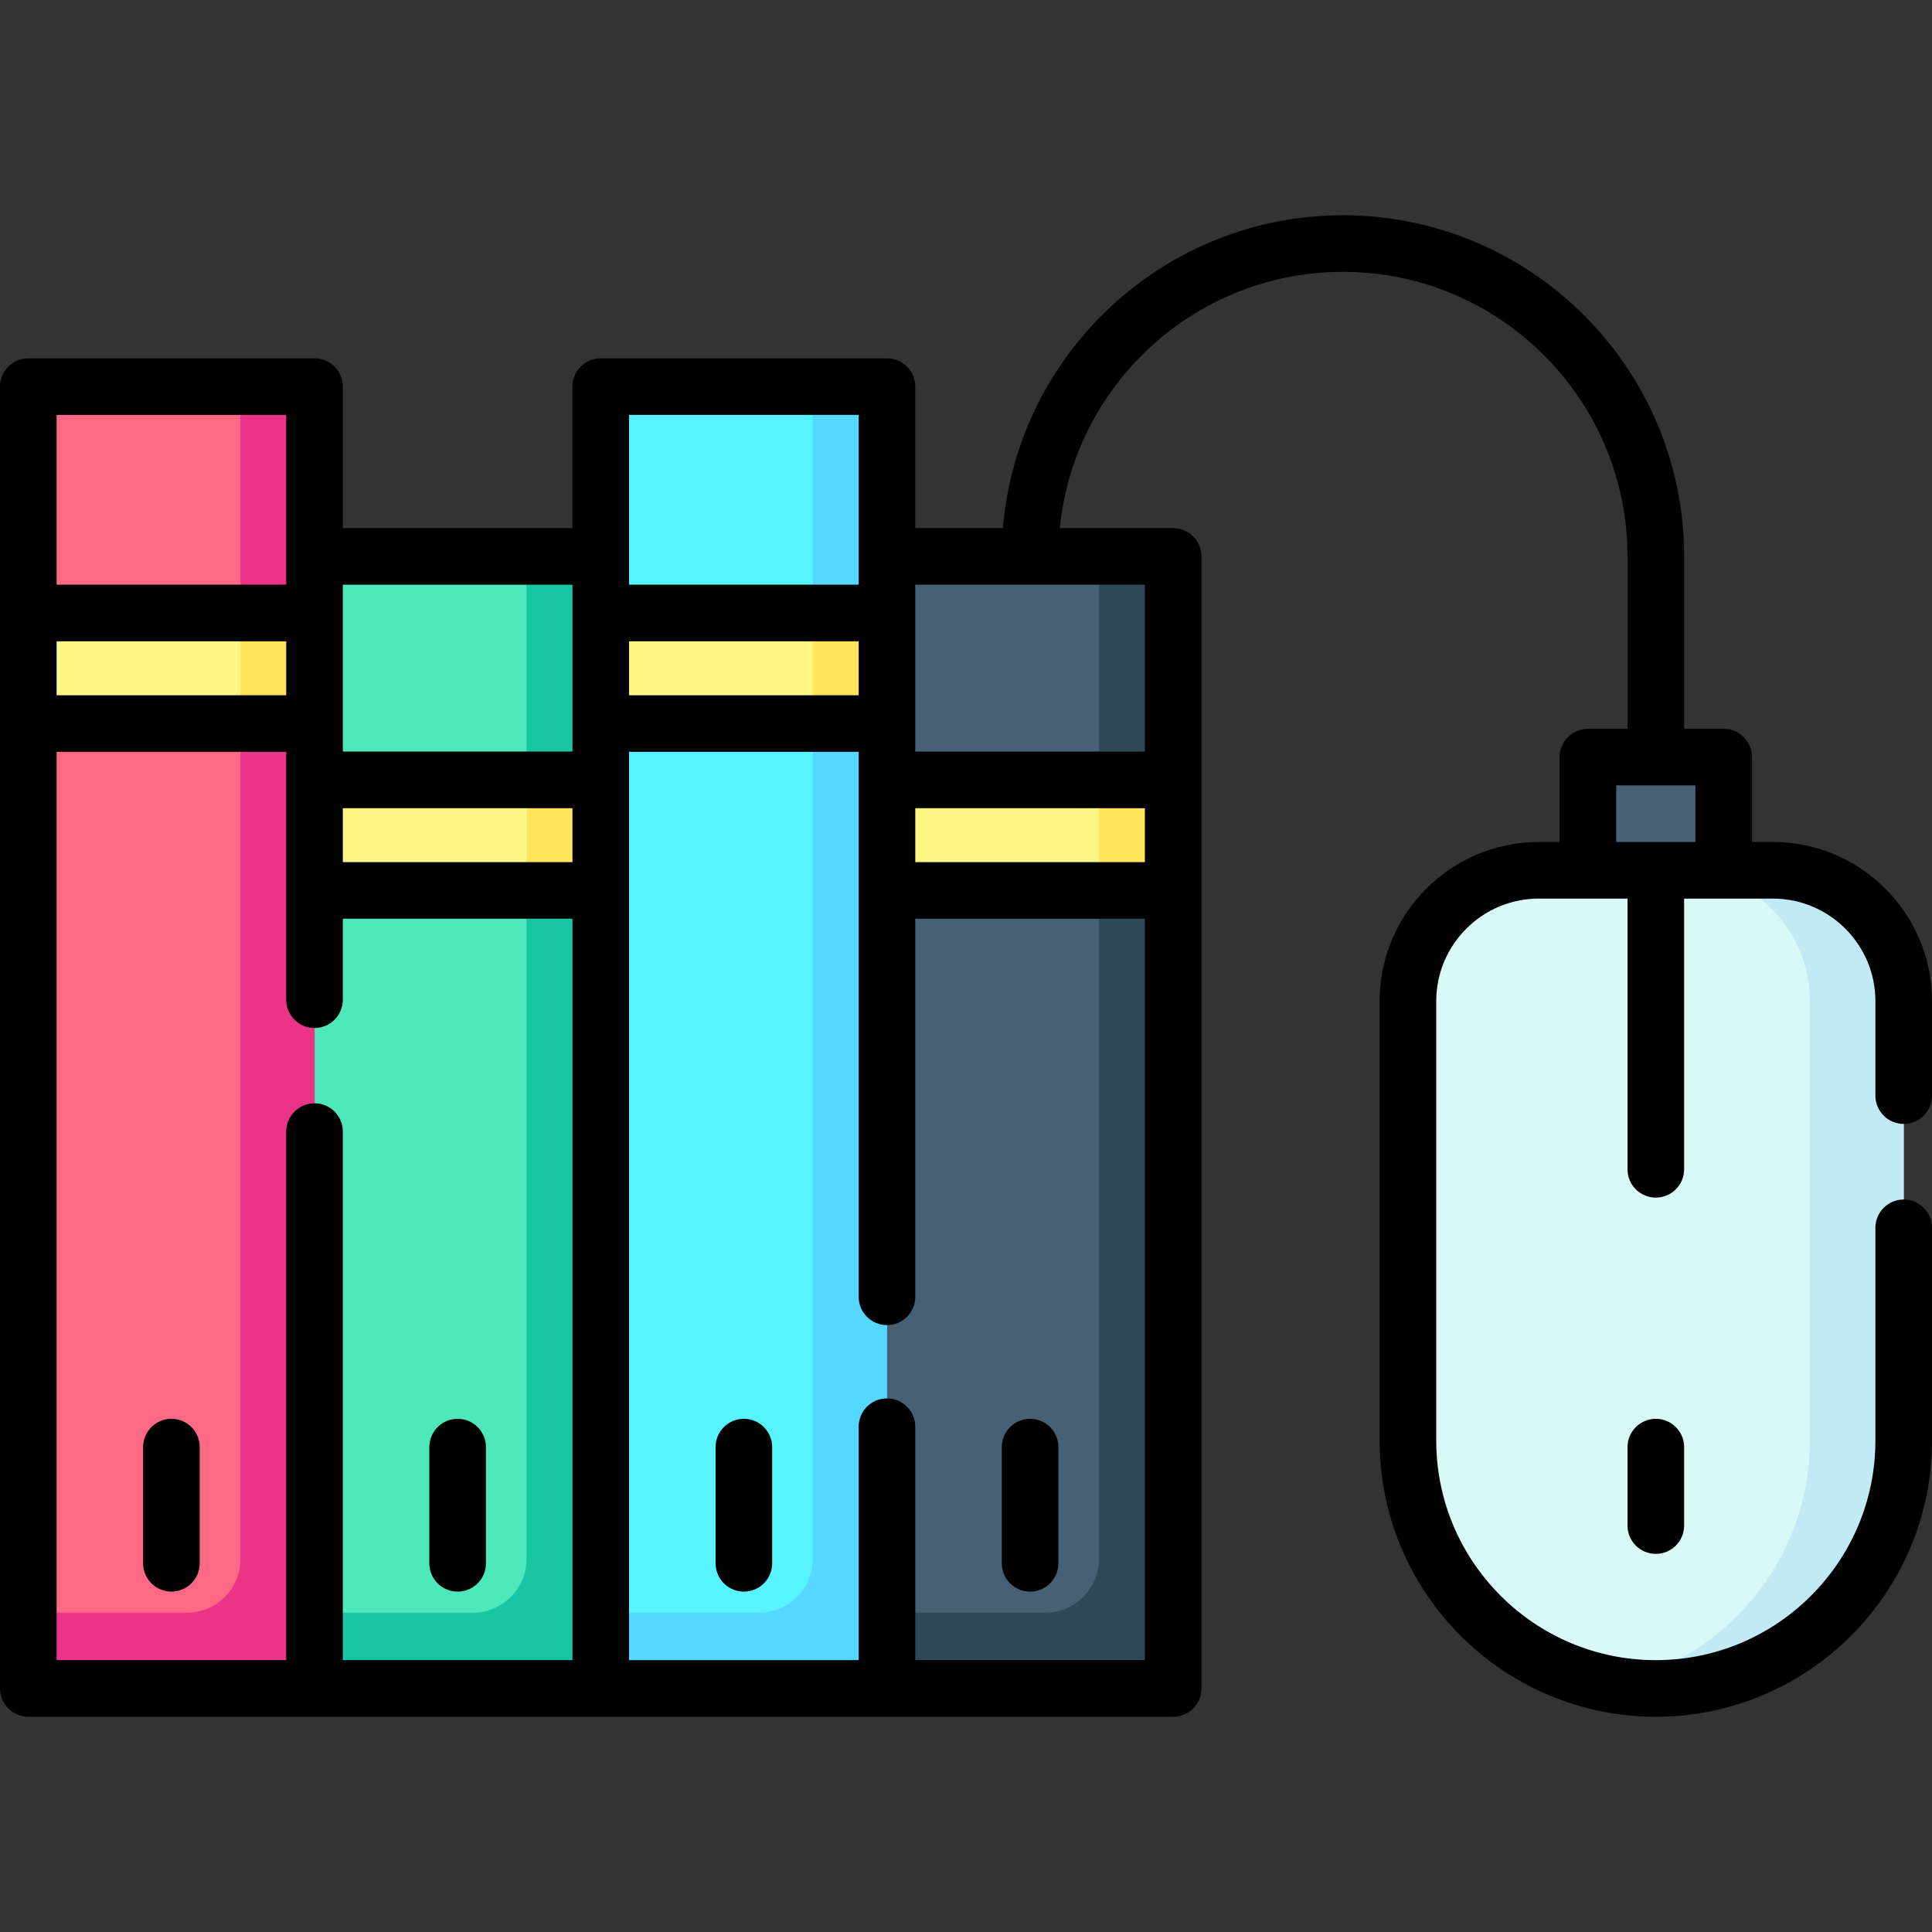 <svg id="Layer_1" enable-background="new 0 0 512 512" height="512" viewBox="0 0 512 512" width="512" xmlns="http://www.w3.org/2000/svg"><rect x="0" y="0" width="512" height="512" fill="#333333" stroke="none"/><g><path d="m504.496 265.31v116.45c0 18.14-7.35 34.56-19.24 46.46-11.89 11.88-28.31 19.24-46.45 19.24-4.25 0-8.41-.4-12.43-1.18-30.34-5.81-53.26-32.49-53.26-64.52v-116.45c0-19.15 15.53-34.67 34.68-34.67h62.03c19.15 0 34.67 15.52 34.67 34.67z" fill="#d9f9f8"/><path d="m420.812 200.637h35.994v30h-35.994z" fill="#466175"/><path d="m504.496 265.31v116.45c0 18.14-7.35 34.56-19.24 46.46-11.89 11.88-28.31 19.24-46.45 19.24-4.25 0-8.41-.4-12.43-1.18 13.15-2.52 24.91-8.97 34.01-18.06 11.89-11.9 19.24-28.32 19.24-46.46v-116.45c0-19.15-15.52-34.67-34.67-34.67h24.87c19.15 0 34.67 15.52 34.67 34.67z" fill="#c1eaf4"/><g><path d="m235.031 147.456h75.88v299.926h-75.88z" fill="#466175"/><path d="m235.026 427.381h41.991c7.855 0 14.223-6.368 14.223-14.223v-265.702h19.671v299.926h-75.885z" fill="#2d4859"/><path d="m235.031 206.678h75.88v29.293h-75.88z" fill="#fff683"/><path d="m291.24 206.678h19.671v29.293h-19.671z" fill="#ffe45c"/></g><g><path d="m83.326 147.456h75.88v299.926h-75.88z" fill="#4fe8bc"/><path d="m83.321 427.381h41.991c7.855 0 14.223-6.368 14.223-14.223v-265.702h19.671v299.926h-75.885z" fill="#17c6a5"/><path d="m83.326 206.678h75.88v29.293h-75.88z" fill="#fff683"/><path d="m139.535 206.678h19.671v29.293h-19.671z" fill="#ffe45c"/></g><g><path d="m159.178 102.456h75.88v344.926h-75.88z" fill="#57f3ff"/><path d="m159.173 427.381h41.991c7.855 0 14.223-6.368 14.223-14.223v-310.702h19.671v344.926h-75.885z" fill="#55d7ff"/><path d="m159.178 162.455h75.88v29.293h-75.88z" fill="#fff683"/><path d="m215.387 162.455h19.671v29.293h-19.671z" fill="#ffe45c"/></g><g><path d="m7.5 102.456h75.88v344.926h-75.88z" fill="#ff6986"/><path d="m7.495 427.381h41.991c7.855 0 14.223-6.368 14.223-14.223v-310.702h19.671v344.926h-75.885z" fill="#ea3487"/><path d="m7.5 162.455h75.88v29.293h-75.88z" fill="#fff683"/><path d="m63.709 162.455h19.671v29.293h-19.671z" fill="#ffe45c"/></g></g><g><path d="m272.984 375.999c-4.142 0-7.5 3.357-7.5 7.5v30.794c0 4.143 3.358 7.5 7.5 7.5s7.5-3.357 7.5-7.5v-30.794c0-4.143-3.358-7.5-7.5-7.5z"/><path d="m438.809 375.999c-4.142 0-7.5 3.357-7.5 7.5v20.794c0 4.143 3.358 7.5 7.5 7.5s7.5-3.357 7.5-7.5v-20.794c0-4.143-3.358-7.5-7.5-7.5z"/><path d="m197.132 375.999c-4.142 0-7.5 3.357-7.5 7.5v30.794c0 4.143 3.358 7.5 7.5 7.5s7.5-3.357 7.5-7.5v-30.794c0-4.143-3.358-7.5-7.5-7.5z"/><path d="m45.426 375.999c-4.142 0-7.5 3.357-7.5 7.5v30.794c0 4.143 3.358 7.5 7.5 7.5s7.5-3.357 7.5-7.5v-30.794c0-4.143-3.358-7.5-7.5-7.5z"/><path d="m121.279 421.793c4.142 0 7.5-3.357 7.5-7.5v-30.794c0-4.143-3.358-7.5-7.5-7.5s-7.5 3.357-7.5 7.5v30.794c0 4.143 3.358 7.5 7.5 7.5z"/><path d="m504.5 297.847c4.142 0 7.5-3.357 7.5-7.5v-25.035c0-23.255-18.92-42.175-42.175-42.175h-5.519v-22.5c0-4.143-3.358-7.5-7.5-7.5h-10.497v-45.681c0-49.854-40.559-90.412-90.412-90.412-47.328 0-86.279 36.554-90.104 82.912h-23.234v-37.5c0-4.143-3.358-7.5-7.5-7.5h-75.853c-4.142 0-7.5 3.357-7.5 7.5v37.5h-60.853v-37.5c0-4.143-3.358-7.5-7.5-7.5h-75.853c-4.142 0-7.5 3.357-7.5 7.5v345c0 4.143 3.358 7.5 7.5 7.5h303.411c4.142 0 7.5-3.357 7.5-7.5v-300c0-4.143-3.358-7.5-7.5-7.5h-30.056c3.776-38.074 35.99-67.912 75.042-67.912 41.583 0 75.412 33.83 75.412 75.412v45.681h-10.497c-4.142 0-7.5 3.357-7.5 7.5v22.5h-5.52c-23.255 0-42.175 18.92-42.175 42.175v116.453c0 40.357 32.833 73.191 73.191 73.191s73.192-32.834 73.192-73.191v-56.38c0-4.143-3.358-7.5-7.5-7.5s-7.5 3.357-7.5 7.5v56.38c0 32.087-26.104 58.191-58.191 58.191s-58.191-26.104-58.191-58.191v-116.453c0-14.984 12.19-27.175 27.175-27.175h23.517v71.744c0 4.143 3.358 7.5 7.5 7.5s7.5-3.357 7.5-7.5v-71.744h23.516c14.984 0 27.175 12.19 27.175 27.175v25.035c-.001 4.142 3.357 7.5 7.499 7.5zm-352.794-69.376h-60.853v-14.292h60.853zm-75.853-44.223h-60.853v-14.292h60.853zm90.853-14.292h60.853v14.292h-60.853zm75.852 44.223h60.853v14.292h-60.853zm-75.852-104.223h60.853v45h-60.853zm-15 45v44.223h-60.853v-44.223zm-75.853-45v45h-60.853v-45zm-60.853 89.292h60.853v65.684c0 4.143 3.358 7.5 7.5 7.5s7.5-3.357 7.5-7.5v-21.461h60.853v196.485h-60.853v-140.075c0-4.143-3.358-7.5-7.5-7.5s-7.5 3.357-7.5 7.5v140.075h-60.853zm227.558 240.708v-61.866c0-4.143-3.358-7.5-7.5-7.5s-7.5 3.357-7.5 7.5v61.866h-60.853v-240.708h60.853v144.419c0 4.143 3.358 7.5 7.5 7.5s7.5-3.357 7.5-7.5v-100.196h60.853v196.485zm60.853-240.777h-60.853v-44.223h60.853zm124.901 23.958v-15h20.994v15z"/></g></svg>